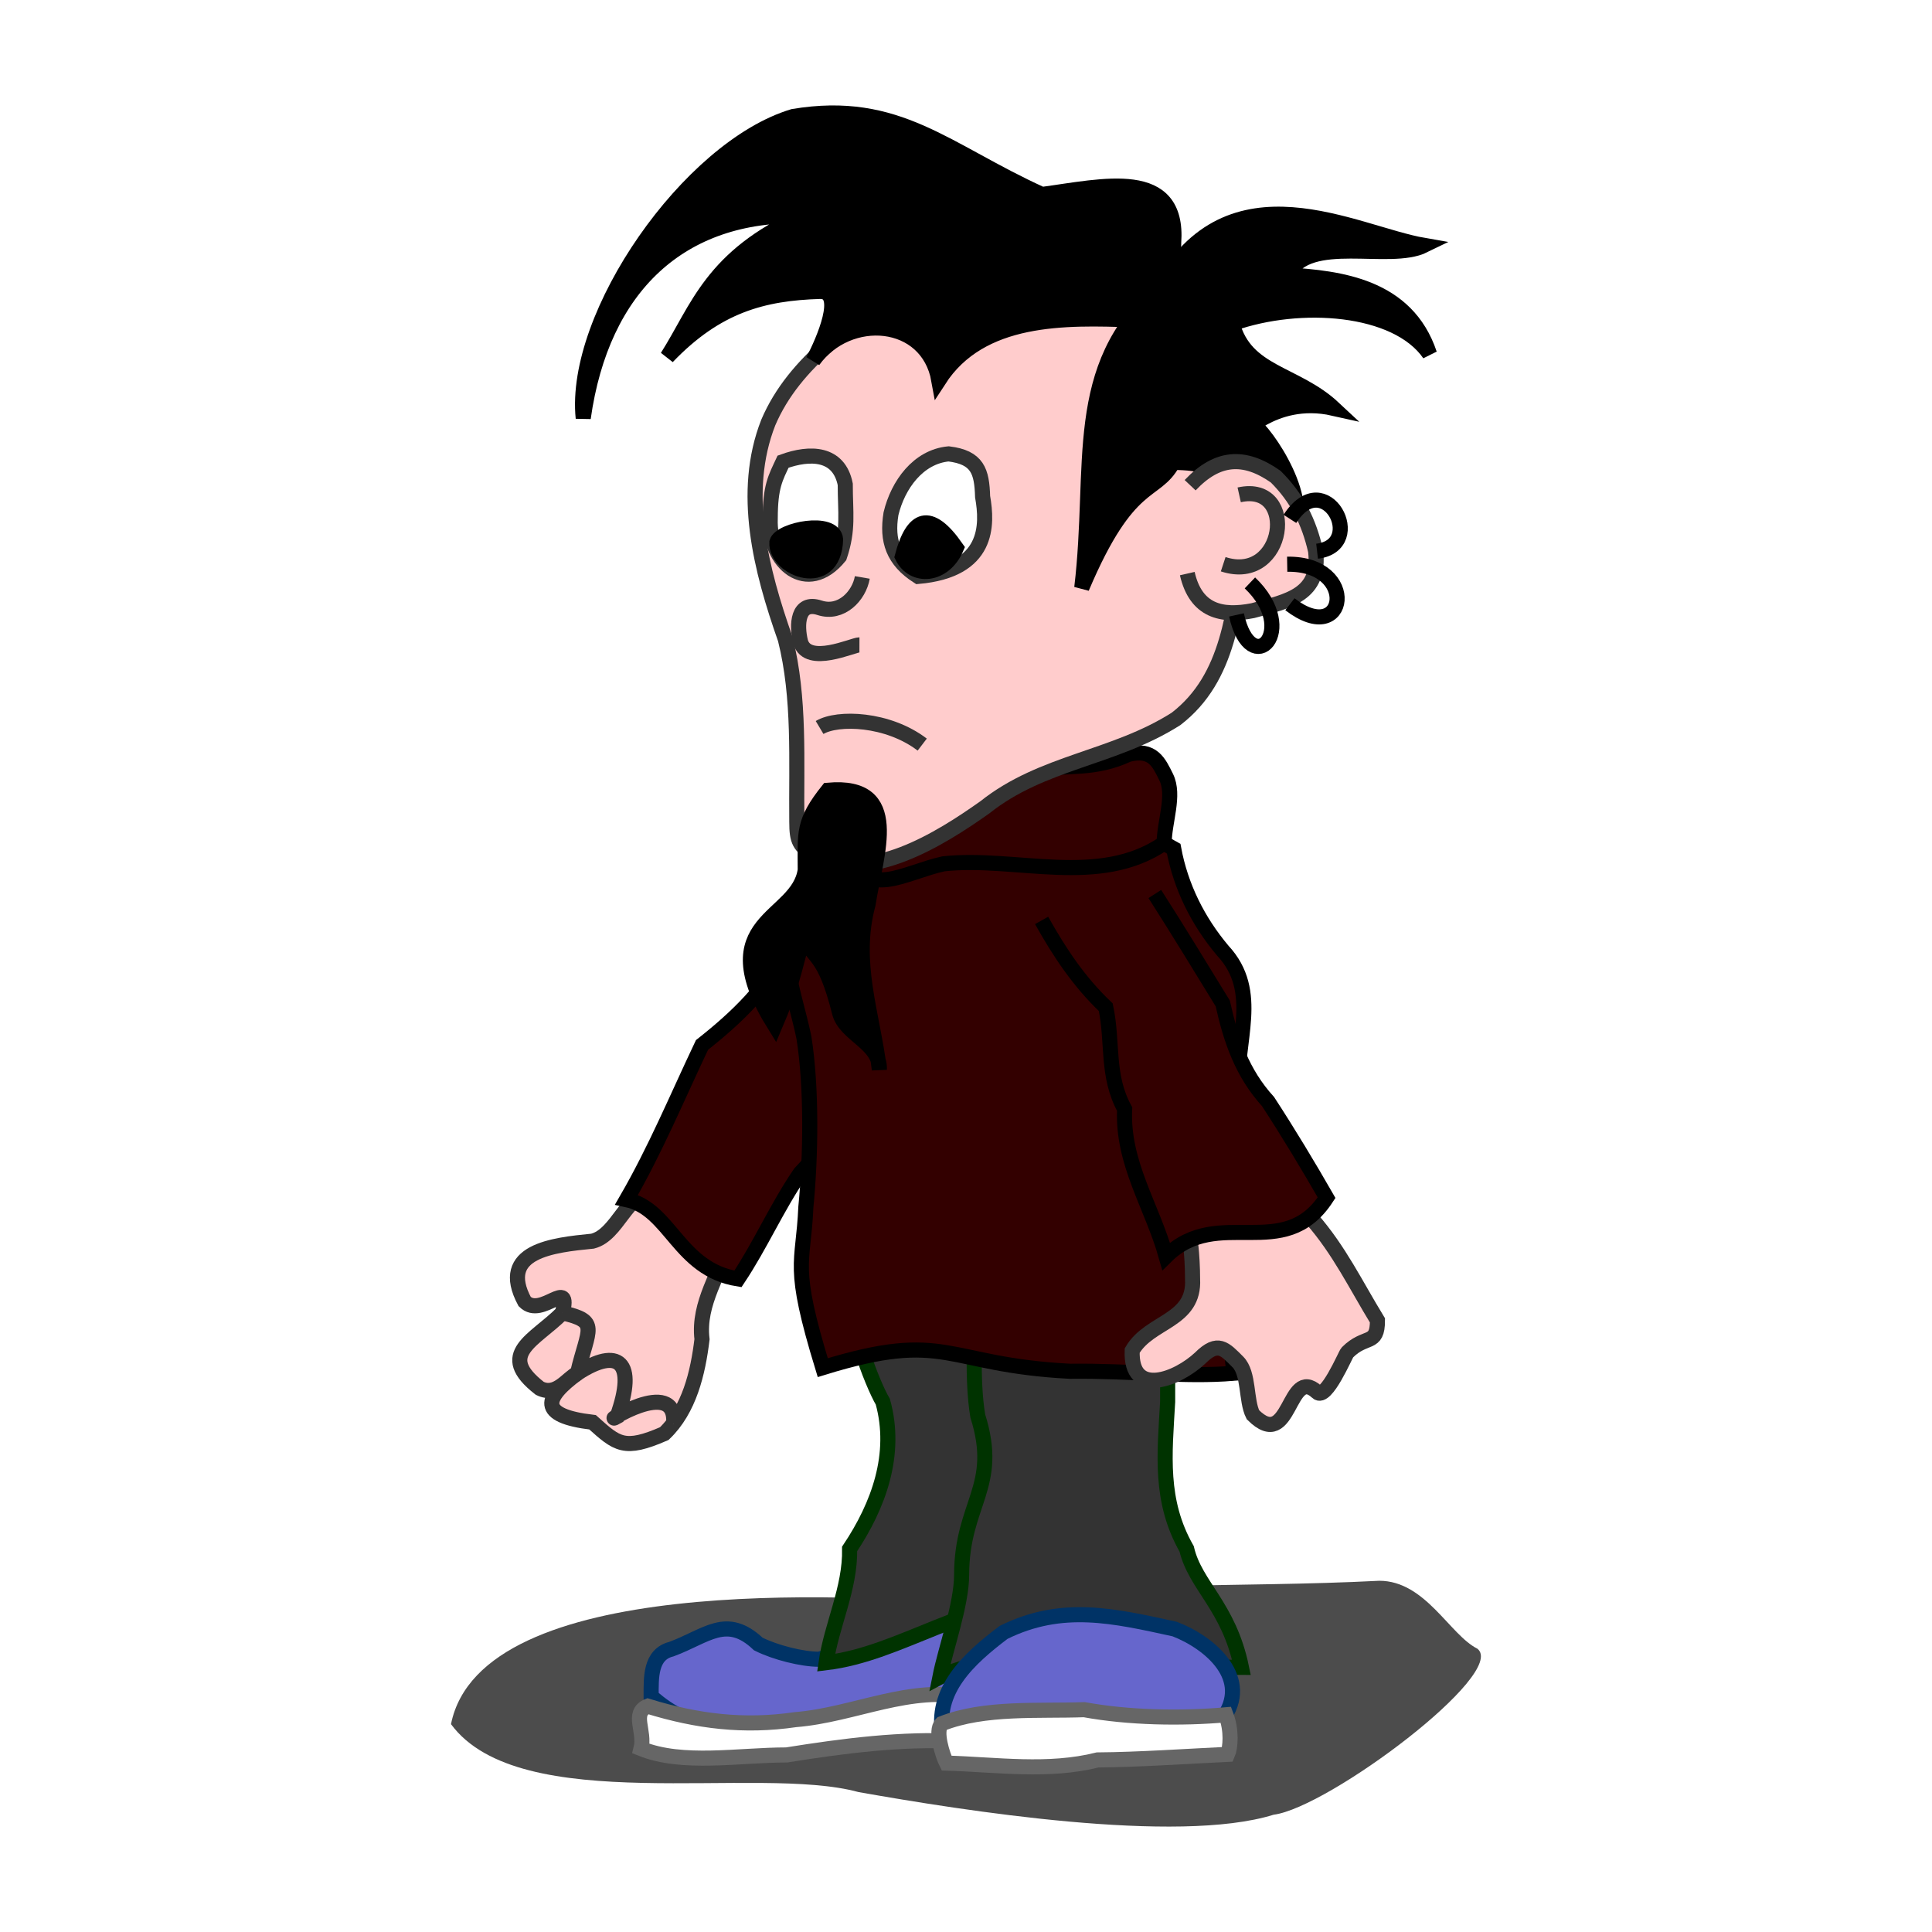 <?xml version="1.0" encoding="UTF-8" standalone="no"?>
<svg xmlns:rdf="http://www.w3.org/1999/02/22-rdf-syntax-ns#" xmlns="http://www.w3.org/2000/svg" height="128" width="128" version="1.0" xmlns:cc="http://creativecommons.org/ns#" xmlns:dc="http://purl.org/dc/elements/1.1/">
 <defs>
  <filter id="filter3457" height="2.038" width="1.248" y="-0.519" x="-.124">
   <feGaussianBlur stdDeviation="3.522"/>
  </filter>
 </defs>
 <g transform="translate(-225.49 -43.27)">
  <path d="m282.37 162c-6.71-1.84-22.41 1.72-27-4.5 2-10 26.46-8.55 34-8 9.53-1.55 17.96-1.01 27.5-1.5 3.06 0 4.66 3.58 6.5 4.5 2.05 1.61-9.87 10.54-13.5 11-6.39 1.99-20.59-0.28-27.5-1.5z" fill-opacity=".7" fill-rule="evenodd" filter="url(#filter3457)"/>
  <g fill-rule="evenodd" stroke-width="1px">
   <path d="m268.75 122.25c-1.72 0-2.33 2.83-4 3.25-2.62 0.26-6.3 0.64-4.5 4 1.13 1.13 3.1-1.67 2.5 0.75-1.84 1.85-4.43 2.72-1.5 5 1.11 0.55 1.8-0.65 2.5-1-2.2 1.62-2.66 2.82 1 3.25 1.63 1.46 2.09 1.91 4.75 0.75 1.66-1.59 2.23-4.02 2.5-6.25-0.29-2.44 1.24-4.33 1.75-6.5-0.39-2.12-3.14-2.53-5-3.25z" stroke="#333333300" fill="#ffcccc"/>
   <path d="m277.75 106c-1.44 2.74-3.38 4.63-5.75 6.5-1.67 3.52-3.08 6.93-5 10.25 2.92 0.62 3.44 4.62 7.38 5.25 1.5-2.25 2.58-4.75 4.12-7 1.95-2.07 3.4-4.29 4.75-6.75" stroke="#000000000" fill="#330000"/>
   <path d="m279.75 153.2c-1.11 0-2.88-0.44-4.02-1.01-2.11-1.99-3.41-0.53-5.76 0.34-1.41 0.35-1.34 1.9-1.34 3.12 4.92 4.52 14.9 2.51 21.13 0.44 0.11-2.12 0.08-4.33-0.23-6.45-3.62-0.29-6.39 2.63-9.78 3.56z" stroke="#003366" fill="#6666cc"/>
  </g>
  <path d="m268.41 156.31c-1.11 0.45-0.16 1.65-0.45 2.81 2.76 1.11 6.47 0.42 9.64 0.42 3.77-0.6 7.63-1.11 11.49-0.9 1.01 0 0.67-2.11 0.67-2.89-3.93-0.88-7.67 1.14-11.57 1.45-3.42 0.5-6.5 0.12-9.78-0.89z" fill-rule="evenodd" stroke="#666666" stroke-width="1px" fill="#fffffffff"/>
  <g fill-rule="evenodd" stroke-width="1px">
   <path d="m282.41 129.85c-0.91 0.46 0.85 5.08 1.57 6.29 0.96 3.47-0.27 6.86-2.2 9.75 0.05 2.62-1.21 5.08-1.56 7.54 5.01-0.6 9.3-4.21 15.71-4.39 1.73 0 0.87-2.88 0.63-4.09-1.27-5.2-0.93-10.45-1.26-15.73 0-1.89-2.29-1.24-3.77-0.94-3.17 0.6-6.4-0.43-9.12 1.57z" stroke="#003300" fill="#333333333"/>
   <path d="m290.27 137.08c1.49 4.71-1.06 5.77-1.07 10.52 0 1.98-1.08 4.95-1.44 6.78 4.21-2.26 14.38-0.65 19.98-0.64-0.84-4.06-3.06-5.41-3.63-7.85-1.81-3.18-1.46-6.26-1.26-9.75v-4.72c-0.41-4.58-9.46-2.68-12.89-1.88 0.18 2.23-0.1 5.07 0.31 7.54z" stroke="#003300" fill="#333333333"/>
   <path d="m303.25 99.5c0.47 2.53 1.61 4.8 3.25 6.75 2.55 2.74 0.8 5.99 1 9.5 2.01 6.17-1.17 12.29-0.25 18.5-3.3 0.28-6.77-0.18-10.87-0.13-8.35-0.43-8.12-2.79-16.38-0.24-2.11-6.9-1.29-6.72-1.12-10.63 0.33-3.36 0.4-7.92-0.13-11.25-0.69-3.35-2.28-6.64 0.25-9.25 1.2-1.87 2.63-2.773 4.75-3.25 3.78-1.001 7.79-1.088 11.5-2.25 3.19-1.048 5.43 0.84 8 2.25z" stroke="#000000000" fill="#330000"/>
  </g>
  <path d="m285.5 94.75c2.87 0.082 5.69 0.069 8.5-0.5 2.31-0.319 4.02 0.041 6.25-1 1.63-0.409 2.03 0.565 2.5 1.5 0.6 1.206-0.13 2.986-0.13 4.375-4.31 2.965-9.81 0.858-14.62 1.375-2.52 0.54-5.55 2.57-5.75-1-0.19-3.346-0.24-4.354 3.25-4.75z" fill-rule="evenodd" stroke="#000000000" stroke-width="1px" fill="#330000"/>
  <path d="m285.64 62.198c-3.54 2.438-7.51 4.978-9.25 9.065-1.82 4.636-0.48 9.781 1.13 14.352 0.98 3.898 0.72 8.077 0.76 12.086 0 1.366 0.19 1.564 1.13 2.266 3.61 1.873 8.33-1.085 11.33-3.21 3.81-3.039 8.51-3.22 12.66-5.854 3.58-2.751 3.79-7.233 4.53-11.331 1.26-4.91-0.38-8.98-3.59-12.653-4.84-4.007-12.47-7.436-18.7-4.721z" fill-rule="evenodd" stroke="#333333300" stroke-width="1px" fill="#ffcccc"/>
  <g fill-rule="evenodd" stroke="#000000" stroke-width="1px">
   <path d="m294.52 56.155c-6.36-2.882-9.53-6.332-16.48-5.167-6.91 2.084-14.61 13.182-13.91 19.977 1.23-8.734 6.49-13.608 14.55-13.404-6.06 2.713-6.94 6.133-8.98 9.354 3.27-3.415 6.35-4.227 10.13-4.339 1.65 0 0.22 3.274-0.47 4.588 2.33-3.245 7.59-2.854 8.33 1.286 2.78-4.299 8.36-4.15 12.87-3.986 2.03-1.591 2.69-2.563 2.69-5.119 0.36-5.016-4.69-3.731-8.73-3.19z"/>
   <path d="m280.35 95.624c4.96-0.443 3.18 4.157 2.65 7.556-1.04 3.86 0.3 7.25 0.75 10.95 0.07-1.75-2.27-2.29-2.64-3.78-1-4-1.73-3.51-2.4-5.01-0.65 2.41-0.81 3.39-1.88 5.89-4.42-7.09 1.53-6.96 2.01-10.32 0-2.474-0.19-3.156 1.51-5.286z"/>
   <path d="m302.34 62.448c4.62-8.521 12.89-3.713 17.5-2.917-2.32 1.138-7.65-0.799-9.05 1.952 3.44 0.216 7.9 0.722 9.41 5.24-2.19-3.165-8.59-3.597-13.07-2.01 0.88 3.324 4.18 3.226 6.73 5.61-4.24-0.954-6.31 2.351-5.74 0.94 0.27-0.675 3.91 4.088 3.17 6.629-3.42-2.287-4.29-3.995-8.08-3.985-1.21 2.211-2.93 0.931-6.05 8.309 0.97-8.111-0.76-14.6 5.18-19.768z"/>
  </g>
  <g stroke-width="1px" fill-rule="evenodd">
   <path d="m304.34 75.417c1.81-1.917 3.59-2.029 5.67-0.566 1.42 1.415 2.2 2.987 2.64 4.91 0.36 2.929-1.8 3.327-4.16 3.966-2.06 0.406-3.77 0.036-4.34-2.455" stroke="#333333300" fill="#ffcccc"/>
   <path d="m277.37 73.858c-0.49 1.056-0.85 1.616-0.85 3.762-0.12 3.002 2.47 5.121 4.59 2.518 0.61-1.796 0.38-2.898 0.38-4.781-0.42-2.106-2.32-2.156-4.12-1.499z" stroke="#333333" fill="#ffffff"/>
   <path d="m288.34 73.34c-2.01 0.186-3.36 2.044-3.82 3.966-0.29 1.784 0.14 3.097 1.8 4.154 4.7-0.416 4.6-3.407 4.27-5.287-0.05-1.68-0.33-2.597-2.25-2.833z" stroke="#333333" fill="#ffffff"/>
   <path d="m285.27 80.138c0.71 1.461 2.76 1.345 3.58-0.566-1.77-2.542-2.9-2.016-3.58 0.566z" stroke="#000000"/>
   <path d="m280.85 79.008c-0.11-1.352-3.66-0.656-3.89 0.186-0.11 1.813 3.79 3.246 3.89-0.186z" stroke="#000000"/>
  </g>
  <path d="m282.62 81.527c-0.21 1.219-1.4 2.478-2.83 2.011-1.47-0.48-1.54 1.126-1.26 2.26 0.47 1.618 3.48 0.194 3.9 0.195" stroke="#333333300" stroke-width="1px" fill="none"/>
  <path d="m279.79 91.469c1.2-0.717 4.52-0.607 6.8 1.133" stroke="#333333300" stroke-width="1px" fill="none"/>
  <g fill-rule="evenodd" stroke-width="1px">
   <path d="m287.98 158.32c3.71-1.75 7.65 0.06 11.56-0.45 2.31-0.32 4.59-0.66 6.92-0.67 2.01-2.71-0.8-5.1-3.14-6-4.04-0.88-7.46-1.7-11.34 0.22-2.3 1.74-4.64 3.86-4 6.9z" stroke="#003366" fill="#6666cc"/>
   <path d="m287.88 157.47c-0.47 0.46 0.07 2.11 0.32 2.61 3.35 0.1 6.74 0.61 10.01-0.21 2.74-0.02 5.86-0.24 8.61-0.37 0.19-0.43 0.29-1.57-0.11-2.62-2.99 0.26-6.43 0.2-9.39-0.34-2.98 0.11-6.63-0.19-9.44 0.93z" stroke="#666666" fill="#fffffffff"/>
   <path d="m304 124c0.33 0.66 0.5 2.54 0.5 4 0.16 2.83-2.84 2.76-4 4.75-0.12 3.15 3 1.9 4.5 0.5 1.18-1.18 1.64-0.61 2.5 0.25 0.76 0.76 0.52 2.55 1 3.5 2.52 2.52 2.3-3.3 4.25-1.5 0.59 0.59 1.89-2.51 2-2.62 1.21-1.22 2-0.41 2-2.13-1.43-2.34-2.54-4.67-4.37-6.75-1.61-4.83-6.78-6.38-8.38 0z" stroke="#333333300" fill="#ffcccc"/>
   <path d="m294.5 104.25c1.19 2.13 2.48 4.07 4.25 5.75 0.5 2.37 0.03 4.52 1.25 6.75-0.17 3.57 1.8 6.39 2.75 9.75 3.44-3.4 7.79 0.49 10.63-3.88-1.14-1.99-2.54-4.32-3.88-6.37-1.72-1.89-2.46-4.07-3-6.5-1.48-2.41-2.95-4.83-4.5-7.25" stroke="#000000000" fill="#330000"/>
   <path d="m262.75 130.25c2.48 0.57 1.72 0.99 1 4 2.7-1.76 3.94-0.78 2.63 2.87-1.31 0.74 4.01-2.84 3.74 0.5" stroke="#333333300" fill="#ffcccc"/>
   <path d="m307.59 76.055c3.94-0.88 3.07 5.954-1.06 4.596" stroke="#333333300" fill="#ffcccc"/>
  </g>
  <g stroke="#000000" stroke-width="1px" fill="none">
   <path d="m310.95 77.646c2.33-3.609 5.14 1.752 1.8 2.143"/>
   <path d="m310.77 80.651c4.79-0.082 3.96 5.571 0.18 2.652"/>
   <path d="m308.3 81.889c3.31 3.146 0.08 6.478-0.89 2.121"/>
  </g>
 </g>
</svg>
